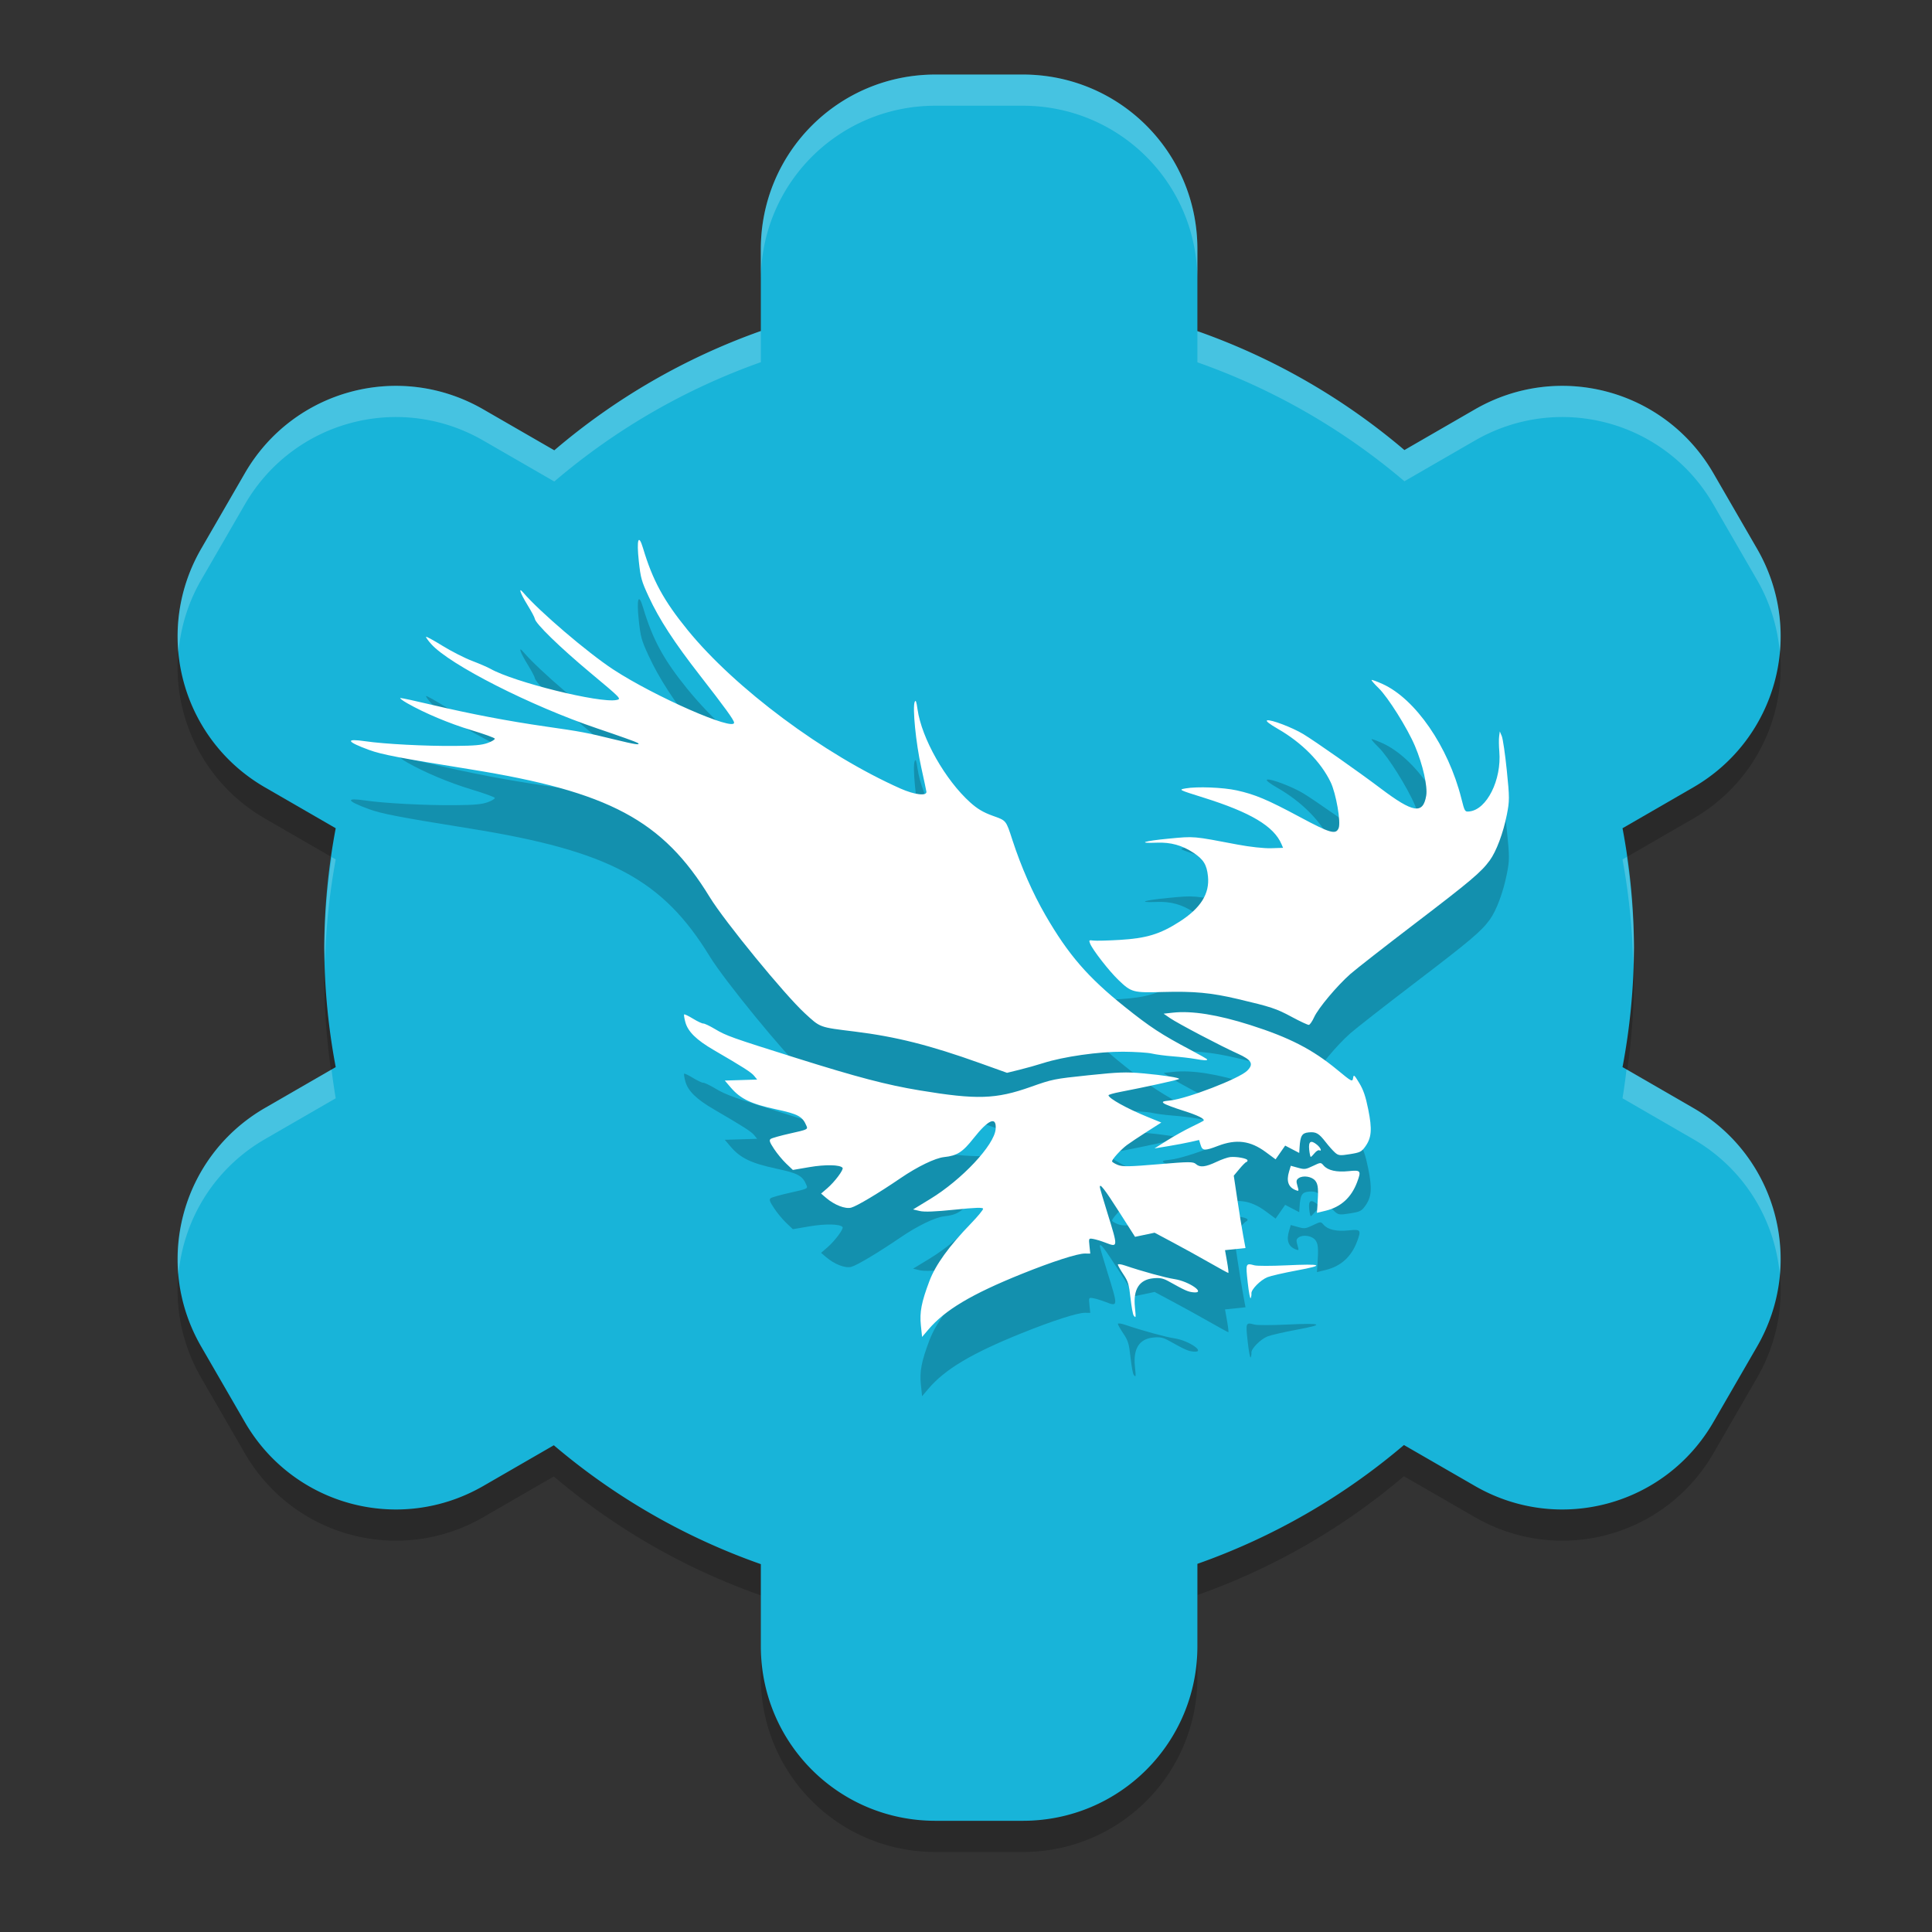 <?xml version="1.0" encoding="UTF-8" standalone="no"?>
<svg
   xmlns:dc="http://purl.org/dc/elements/1.1/"
   xmlns:cc="http://creativecommons.org/ns#"
   xmlns:rdf="http://www.w3.org/1999/02/22-rdf-syntax-ns#"
   xmlns:svg="http://www.w3.org/2000/svg"
   xmlns="http://www.w3.org/2000/svg"
   xmlns:sodipodi="http://sodipodi.sourceforge.net/DTD/sodipodi-0.dtd"
   xmlns:inkscape="http://www.inkscape.org/namespaces/inkscape"
   inkscape:version="1.0.2 (e86c870879, 2021-01-15)"
   sodipodi:docname="ayguci.svg"
   id="svg12"
   version="1"
   height="24"
   width="24">
  <rect width="100%" height="100%" fill="#333333" stroke="none"/>
  <defs
     id="defs16">
    <rect
       id="rect22"
       height="66.773"
       width="60.394"
       y="14.351"
       x="-35.654" />
    <rect
       x="-35.654"
       y="14.351"
       width="60.394"
       height="66.773"
       id="rect30" />
  </defs>
  <sodipodi:namedview
     inkscape:current-layer="svg12"
     inkscape:window-maximized="0"
     inkscape:window-y="72"
     inkscape:window-x="0"
     inkscape:cy="19.119891"
     inkscape:cx="22.492708"
     inkscape:zoom="15.613571"
     showgrid="false"
     id="namedview14"
     inkscape:window-height="951"
     inkscape:window-width="1319"
     inkscape:pageshadow="2"
     inkscape:pageopacity="0"
     guidetolerance="10"
     gridtolerance="10"
     objecttolerance="10"
     borderopacity="1"
     bordercolor="#666666"
     pagecolor="#ffffff"
     inkscape:document-rotation="0" />
  <g
     id="g841"
     transform="matrix(0.046,0,0,0.046,0.366,0.19)">
    <path
       style="opacity:0.2;stroke-width:8.421"
       d="m 244.663,24.421 c -26.125,0 -47.155,21.029 -47.155,47.155 V 93.681 A 176.842,176.842 0 0 0 141.735,125.901 L 122.574,114.849 C 99.949,101.786 71.212,109.493 58.15,132.118 l -11.793,20.395 c -13.063,22.625 -5.356,51.362 17.27,64.424 l 19.079,11.02 a 176.842,176.842 0 0 0 -3.092,32.253 176.842,176.842 0 0 0 3.092,32.253 L 63.627,303.484 c -22.625,13.063 -30.332,41.799 -17.27,64.424 l 11.793,20.395 c 13.063,22.625 41.799,30.332 64.424,17.27 l 19.03,-10.987 a 176.842,176.842 0 0 0 55.905,32.105 v 22.155 c 0,26.125 21.029,47.155 47.155,47.155 h 23.586 c 26.125,0 47.155,-21.029 47.155,-47.155 v -22.237 a 176.842,176.842 0 0 0 55.773,-32.089 l 19.161,11.053 c 22.625,13.063 51.362,5.356 64.424,-17.27 l 11.793,-20.395 c 13.063,-22.625 5.356,-51.362 -17.27,-64.424 l -19.079,-11.02 a 176.842,176.842 0 0 0 3.092,-32.253 176.842,176.842 0 0 0 -3.092,-32.253 l 19.079,-11.02 c 22.625,-13.063 30.332,-41.799 17.27,-64.424 l -11.793,-20.395 c -13.063,-22.625 -41.799,-30.332 -64.424,-17.27 l -19.03,10.987 A 176.842,176.842 0 0 0 315.403,93.714 V 71.576 c 0,-26.125 -21.029,-47.155 -47.155,-47.155 z"
       id="path2" />
    <path
       style="fill:#18b4d9;stroke-width:8.421"
       d="m 244.663,16 c -26.125,0 -47.155,21.029 -47.155,47.155 V 85.26 A 176.842,176.842 0 0 0 141.735,117.48 L 122.574,106.428 C 99.949,93.365 71.212,101.072 58.15,123.697 l -11.793,20.395 c -13.063,22.625 -5.356,51.362 17.27,64.424 l 19.079,11.02 a 176.842,176.842 0 0 0 -3.092,32.253 176.842,176.842 0 0 0 3.092,32.253 L 63.627,295.062 c -22.625,13.063 -30.332,41.799 -17.27,64.424 l 11.793,20.395 c 13.063,22.625 41.799,30.332 64.424,17.27 l 19.03,-10.987 a 176.842,176.842 0 0 0 55.905,32.105 v 22.155 c 0,26.125 21.029,47.155 47.155,47.155 h 23.586 c 26.125,0 47.155,-21.029 47.155,-47.155 V 418.188 a 176.842,176.842 0 0 0 55.773,-32.089 l 19.161,11.053 c 22.625,13.063 51.362,5.356 64.424,-17.27 l 11.793,-20.395 c 13.063,-22.625 5.356,-51.362 -17.27,-64.424 l -19.079,-11.02 a 176.842,176.842 0 0 0 3.092,-32.253 176.842,176.842 0 0 0 -3.092,-32.253 l 19.079,-11.02 c 22.625,-13.063 30.332,-41.799 17.27,-64.424 L 454.761,123.697 C 441.699,101.072 412.962,93.365 390.337,106.428 l -19.03,10.987 A 176.842,176.842 0 0 0 315.403,85.293 V 63.155 C 315.403,37.029 294.374,16 268.248,16 Z"
       id="path4" />
    <path
       style="opacity:0.2;fill:#ffffff;stroke-width:8.421"
       d="m 244.663,16 c -26.125,0 -47.155,21.029 -47.155,47.155 v 8.421 c 0,-26.125 21.029,-47.155 47.155,-47.155 h 23.586 c 26.125,0 47.155,21.029 47.155,47.155 V 63.155 C 315.403,37.029 294.374,16 268.248,16 Z M 197.508,85.26 A 176.842,176.842 0 0 0 141.735,117.48 L 122.574,106.428 C 99.949,93.365 71.212,101.072 58.15,123.697 l -11.793,20.395 c -5.081,8.8 -6.978,18.527 -6.118,27.895 0.587,-6.651 2.549,-13.291 6.118,-19.474 l 11.793,-20.395 c 13.063,-22.625 41.799,-30.332 64.424,-17.27 l 19.161,11.053 A 176.842,176.842 0 0 1 197.508,93.681 Z m 117.895,0.033 v 8.421 a 176.842,176.842 0 0 1 55.905,32.122 l 19.03,-10.987 c 22.625,-13.063 51.362,-5.356 64.424,17.27 l 11.793,20.395 c 3.569,6.182 5.531,12.823 6.118,19.474 0.859,-9.368 -1.038,-19.094 -6.118,-27.895 L 454.761,123.697 C 441.699,101.072 412.962,93.365 390.337,106.428 l -19.03,10.987 A 176.842,176.842 0 0 0 315.403,85.293 Z m 115.938,142.007 -1.135,0.658 a 176.842,176.842 0 0 1 2.878,28.388 176.842,176.842 0 0 0 0.214,-4.556 176.842,176.842 0 0 0 -1.957,-24.49 z m -349.72,0.033 a 176.842,176.842 0 0 0 -2.007,24.457 176.842,176.842 0 0 0 0.214,3.865 176.842,176.842 0 0 1 2.878,-27.697 z M 431.291,284.668 a 176.842,176.842 0 0 1 -1.086,7.796 l 19.079,11.02 c 13.825,7.982 22.038,21.813 23.388,36.53 1.562,-17.689 -6.945,-35.457 -23.388,-44.951 z M 81.571,284.7 63.627,295.062 c -16.443,9.493 -24.95,27.262 -23.388,44.951 1.35,-14.717 9.563,-28.548 23.388,-36.53 l 19.079,-11.02 a 176.842,176.842 0 0 1 -1.135,-7.763 z"
       id="path6" />
    <path
       style="fill:#000000;fill-opacity:0.2;stroke-width:0.444"
       d="m 298.193,367.119 c -0.216,-0.279 -0.6,-2.399 -0.854,-4.71 -0.408,-3.703 -0.635,-4.461 -1.915,-6.38 -0.799,-1.198 -1.474,-2.38 -1.499,-2.628 -0.026,-0.248 0.838,-0.149 1.92,0.219 4.625,1.575 10.912,3.301 13.394,3.678 3.965,0.602 8.675,3.929 5.046,3.564 -1.435,-0.144 -2.164,-0.47 -6.691,-2.991 -1.453,-0.809 -2.363,-0.982 -4.165,-0.795 -3.736,0.389 -5.387,3.005 -4.902,7.765 0.296,2.934 0.279,3.071 -0.334,2.276 z m -57.465,2.682 c -0.373,-3.584 0.145,-6.27 2.317,-12.01 1.655,-4.375 5.261,-9.366 11.218,-15.53 1.828,-1.892 3.299,-3.678 3.268,-3.969 -0.041,-0.391 -2.05,-0.325 -7.674,0.252 -5.277,0.542 -8.173,0.652 -9.427,0.359 l -1.81,-0.423 4.599,-2.802 c 8.594,-5.237 17.345,-14.576 17.697,-18.886 0.291,-3.557 -1.909,-2.654 -5.926,2.432 -3.005,3.805 -4.474,4.747 -7.983,5.117 -2.415,0.256 -7.176,2.557 -11.762,5.688 -5.95,4.061 -11.762,7.535 -13.322,7.962 -1.592,0.436 -4.529,-0.701 -6.783,-2.627 l -1.364,-1.166 1.66,-1.426 c 2.02,-1.736 4.507,-5.059 4.141,-5.533 -0.651,-0.844 -4.633,-0.928 -8.953,-0.189 l -4.465,0.764 -1.787,-1.695 c -0.983,-0.932 -2.46,-2.715 -3.283,-3.963 -1.209,-1.832 -1.388,-2.353 -0.933,-2.708 0.31,-0.242 2.705,-0.916 5.323,-1.497 4.53,-1.006 4.742,-1.101 4.385,-1.961 -1.091,-2.635 -2.207,-3.25 -8.25,-4.548 -6.751,-1.451 -9.635,-2.842 -12.252,-5.908 l -1.587,-1.86 4.369,-0.134 4.369,-0.134 -0.804,-0.989 c -0.789,-0.971 -2.883,-2.311 -10.929,-6.992 -4.702,-2.736 -6.975,-4.975 -7.668,-7.552 -0.272,-1.014 -0.418,-1.94 -0.323,-2.056 0.095,-0.117 1.175,0.4 2.401,1.149 1.226,0.748 2.476,1.335 2.777,1.304 0.302,-0.032 1.707,0.633 3.123,1.476 3.108,1.851 4.404,2.313 22.012,7.85 16.455,5.174 24.388,7.255 33.261,8.725 15.5,2.567 20.578,2.408 30.034,-0.94 5.874,-2.08 6.268,-2.159 15.521,-3.132 8.083,-0.85 10.263,-0.928 14.676,-0.53 5.79,0.523 10.146,1.201 9.873,1.538 -0.176,0.217 -9.595,2.28 -15.934,3.49 -1.745,0.333 -3.159,0.741 -3.142,0.907 0.089,0.859 4.999,3.583 10.494,5.822 l 3.764,1.534 -3.918,2.5 c -2.155,1.375 -4.571,2.987 -5.368,3.581 -1.636,1.22 -4.059,3.887 -4.005,4.408 0.019,0.189 0.717,0.62 1.551,0.958 1.26,0.511 3.091,0.481 10.893,-0.182 8.5,-0.721 9.457,-0.725 10.22,-0.04 1.078,0.967 2.561,0.799 5.585,-0.631 1.331,-0.63 2.972,-1.201 3.646,-1.27 1.716,-0.175 4.625,0.366 4.677,0.87 0.025,0.231 -0.111,0.437 -0.3,0.457 -0.189,0.02 -1.033,0.86 -1.875,1.868 l -1.531,1.832 0.951,6.375 c 0.523,3.506 1.236,7.902 1.584,9.769 l 0.633,3.394 -2.767,0.288 -2.767,0.288 0.543,3.068 c 0.299,1.688 0.459,3.077 0.355,3.088 -0.104,0.012 -2.365,-1.224 -5.025,-2.744 -2.66,-1.52 -7.098,-3.969 -9.862,-5.444 l -5.025,-2.681 -2.641,0.557 -2.641,0.557 -4.289,-6.72 c -4.016,-6.292 -5.352,-7.993 -5.196,-6.612 0.034,0.318 0.969,3.488 2.073,7.044 2.856,9.198 2.856,9.189 -0.644,7.839 -1.07,-0.412 -2.513,-0.85 -3.208,-0.974 -1.255,-0.222 -1.262,-0.209 -1.046,1.864 l 0.218,2.088 -1.452,-0.016 c -1.976,-0.021 -8.826,2.187 -17.009,5.484 -13.594,5.477 -20.776,9.754 -25.267,15.048 l -1.69,1.991 z m 88.258,-11.638 c -0.571,-5.168 -0.554,-5.222 1.848,-4.586 0.7,0.186 4.501,0.187 8.446,0.003 9.956,-0.465 10.795,-0.077 2.972,1.373 -3.468,0.643 -7.035,1.462 -7.925,1.82 -1.888,0.759 -4.435,3.339 -4.336,4.391 0.041,0.4 -0.054,0.971 -0.203,1.268 -0.149,0.297 -0.511,-1.624 -0.803,-4.269 z m 18.82,-20.501 c 0.327,-4.695 0.222,-5.964 -0.579,-6.946 -0.926,-1.136 -3.269,-1.504 -4.457,-0.699 -0.667,0.452 -0.732,0.829 -0.357,2.089 0.435,1.462 0.409,1.518 -0.525,1.136 -1.938,-0.791 -2.506,-2.42 -1.736,-4.981 l 0.473,-1.574 1.923,0.533 c 1.8,0.499 2.059,0.469 4.045,-0.479 2.109,-1.006 2.127,-1.007 2.898,-0.119 1.152,1.327 3.496,1.855 6.736,1.517 3.311,-0.345 3.474,-0.13 2.289,3.016 -1.555,4.127 -4.366,6.67 -8.482,7.672 l -2.351,0.572 z m 4.73,-14.564 c -0.576,-0.515 -1.694,-1.773 -2.485,-2.796 -1.862,-2.406 -2.594,-2.823 -4.619,-2.629 -1.799,0.172 -2.245,0.925 -2.443,4.117 l -0.089,1.431 -1.896,-0.989 -1.896,-0.989 -1.294,1.855 -1.294,1.855 -2.659,-1.965 c -4.167,-3.081 -7.95,-3.567 -12.925,-1.66 -3.573,1.37 -4.166,1.338 -4.658,-0.246 l -0.422,-1.357 -2.288,0.523 c -1.258,0.288 -3.966,0.8 -6.018,1.138 l -3.73,0.615 3.351,-2.113 c 1.843,-1.162 4.785,-2.807 6.538,-3.654 1.753,-0.847 3.259,-1.613 3.346,-1.701 0.477,-0.483 -1.531,-1.479 -5.504,-2.731 -2.462,-0.776 -4.796,-1.655 -5.187,-1.953 -0.61,-0.466 -0.368,-0.579 1.702,-0.798 4.576,-0.485 18.557,-5.874 20.744,-7.996 1.894,-1.838 1.292,-2.938 -2.549,-4.659 -4.493,-2.013 -16.176,-8.153 -18.3,-9.616 l -1.683,-1.16 2.456,-0.274 c 5.163,-0.576 12.159,0.539 20.959,3.34 10.559,3.362 16.785,6.565 23.444,12.063 3.942,3.255 4.13,3.354 4.304,2.268 0.167,-1.039 0.307,-0.928 1.669,1.323 1.123,1.857 1.717,3.596 2.427,7.113 1.094,5.415 0.909,7.688 -0.821,10.083 -1.002,1.388 -1.388,1.576 -4.12,2.016 -2.717,0.437 -3.118,0.392 -4.062,-0.452 z m -6.943,-0.769 c -0.234,-2.246 0.439,-2.676 2.093,-1.334 0.992,0.805 1.445,1.906 0.62,1.508 -0.249,-0.12 -0.816,0.228 -1.259,0.774 -0.443,0.546 -0.905,1.003 -1.026,1.016 -0.121,0.012 -0.314,-0.871 -0.428,-1.964 z m -30.9,-24.509 c -1.251,-0.223 -3.933,-0.533 -5.96,-0.689 -2.027,-0.156 -4.554,-0.492 -5.614,-0.746 -1.061,-0.254 -4.561,-0.48 -7.779,-0.5 -6.533,-0.042 -16.113,1.323 -21.596,3.078 -1.663,0.532 -4.538,1.339 -6.388,1.794 l -3.365,0.826 -7.312,-2.619 c -13.508,-4.838 -22.653,-7.142 -33.819,-8.523 -9.686,-1.197 -9.21,-1.023 -13.476,-4.941 -5.451,-5.006 -21.674,-24.819 -25.663,-31.34 -12.721,-20.8 -27.15,-28.505 -64.662,-34.532 -19.106,-3.07 -23.951,-3.998 -27.329,-5.234 -6.143,-2.249 -6.549,-3.164 -1.044,-2.354 5.13,0.755 16.318,1.339 24.238,1.266 5.363,-0.05 7.216,-0.219 8.844,-0.805 1.133,-0.408 1.983,-0.935 1.889,-1.171 -0.094,-0.236 -2.911,-1.254 -6.262,-2.262 -5.978,-1.799 -12.674,-4.609 -17.372,-7.29 -1.304,-0.744 -2.137,-1.378 -1.85,-1.408 0.287,-0.03 4.087,0.789 8.446,1.82 10.486,2.479 20.638,4.414 30.886,5.886 9.592,1.378 10.879,1.621 18.548,3.5 5.6,1.372 7.104,1.591 6.217,0.905 -0.254,-0.196 -5.146,-1.941 -10.872,-3.877 -18.009,-6.089 -39.944,-17.234 -44.918,-22.823 -0.848,-0.953 -1.467,-1.827 -1.374,-1.941 0.093,-0.115 2.101,0.986 4.461,2.445 2.361,1.459 5.924,3.275 7.918,4.034 1.994,0.76 4.244,1.732 5.002,2.161 6.373,3.606 29.517,9.337 34.021,8.425 1.415,-0.287 1.376,-0.327 -7.134,-7.433 -8.151,-6.806 -14.773,-13.258 -14.905,-14.521 -0.034,-0.322 -0.908,-1.964 -1.943,-3.649 -2.01,-3.272 -2.637,-5.111 -1.153,-3.376 4.359,5.093 17.343,16.183 24.262,20.723 11.068,7.262 32.906,16.853 32.644,14.335 -0.077,-0.745 -2.478,-4.057 -9.204,-12.7 -7.025,-9.026 -11.011,-15.157 -13.863,-21.322 -1.933,-4.178 -2.165,-5.011 -2.654,-9.52 -0.638,-5.889 -0.083,-7.616 1.139,-3.539 2.608,8.711 5.592,14.188 12.049,22.116 12.848,15.777 36.836,33.635 57.514,42.817 3.742,1.662 7.09,2.064 6.963,0.838 -0.029,-0.28 -0.665,-3.272 -1.413,-6.65 -1.432,-6.464 -2.39,-16.143 -1.745,-17.619 0.272,-0.621 0.458,-0.127 0.763,2.027 1.107,7.815 7.48,19.073 14.231,25.14 1.93,1.734 3.541,2.69 6.056,3.592 3.727,1.337 3.568,1.142 5.333,6.558 2.362,7.249 5.477,14.336 8.91,20.275 6.175,10.681 11.453,16.784 21.395,24.74 6.917,5.535 9.892,7.482 17.91,11.721 2.404,1.271 4.38,2.405 4.392,2.52 0.034,0.325 -0.891,0.281 -3.365,-0.16 z m 26.185,-11.338 c -4.19,-2.254 -5.546,-2.703 -14.641,-4.846 -7.117,-1.677 -11.764,-2.111 -20.122,-1.878 -8.126,0.227 -8.543,0.114 -12.065,-3.269 -2.496,-2.397 -6.909,-8.066 -7.607,-9.771 -0.388,-0.948 -0.325,-1.01 0.877,-0.851 0.712,0.094 3.917,0.013 7.121,-0.178 7.199,-0.431 10.847,-1.539 16.087,-4.888 5.779,-3.693 8.221,-7.583 7.729,-12.306 -0.326,-3.127 -1.204,-4.546 -3.925,-6.339 -3.06,-2.016 -6.136,-2.865 -9.852,-2.72 -5.555,0.218 -3.578,-0.453 3.234,-1.097 6.949,-0.657 6.357,-0.709 18.582,1.617 3.234,0.615 7.107,1.038 8.968,0.978 l 3.275,-0.105 -0.436,-1.021 c -2.053,-4.809 -8.322,-8.55 -20.98,-12.521 -6.85,-2.149 -6.871,-2.16 -4.908,-2.511 3.069,-0.55 10.126,-0.276 13.802,0.535 4.975,1.098 8.281,2.491 17.021,7.176 8.227,4.41 9.759,4.849 10.51,3.01 0.651,-1.595 -0.701,-9.365 -2.157,-12.393 -2.634,-5.479 -7.766,-10.667 -14.237,-14.394 -2.33,-1.342 -3.364,-2.159 -2.916,-2.305 0.938,-0.306 6.759,1.899 9.732,3.688 3.156,1.898 15.029,10.232 20.895,14.666 8.815,6.663 11.471,7.087 12.332,1.967 0.418,-2.488 -0.919,-8.386 -3.037,-13.39 -2.05,-4.844 -7.309,-13.218 -9.839,-15.666 -1.12,-1.084 -1.965,-2.059 -1.878,-2.167 0.087,-0.107 1.421,0.378 2.964,1.078 8.886,4.036 17.736,16.882 21.271,30.876 0.915,3.622 0.944,3.669 2.186,3.54 4.708,-0.491 8.72,-8.548 8.073,-16.211 -0.125,-1.477 -0.146,-3.296 -0.048,-4.043 l 0.18,-1.358 0.539,1.283 c 0.296,0.706 0.904,4.861 1.35,9.234 0.753,7.373 0.754,8.241 0.018,11.956 -0.987,4.979 -2.833,9.918 -4.624,12.37 -2.321,3.178 -5.123,5.542 -20.295,17.121 -8.072,6.161 -15.872,12.255 -17.334,13.544 -3.614,3.185 -8.686,9.232 -9.798,11.681 -0.502,1.106 -1.144,2.034 -1.427,2.064 -0.283,0.029 -2.36,-0.94 -4.617,-2.154 z"
       id="path860"
       inkscape:connector-curvature="0" />
    <path
       style="fill:#ffffff;fill-opacity:1;stroke-width:0.444"
       d="m 298.193,351.119 c -0.216,-0.279 -0.6,-2.399 -0.854,-4.71 -0.408,-3.703 -0.635,-4.461 -1.915,-6.38 -0.799,-1.198 -1.474,-2.38 -1.499,-2.628 -0.026,-0.248 0.838,-0.149 1.92,0.219 4.625,1.575 10.912,3.301 13.394,3.678 3.965,0.602 8.675,3.929 5.046,3.564 -1.435,-0.144 -2.164,-0.47 -6.691,-2.991 -1.453,-0.809 -2.363,-0.982 -4.165,-0.795 -3.736,0.389 -5.387,3.005 -4.902,7.765 0.296,2.934 0.279,3.071 -0.334,2.276 z m -57.465,2.682 c -0.373,-3.584 0.145,-6.27 2.317,-12.01 1.655,-4.375 5.261,-9.366 11.218,-15.53 1.828,-1.892 3.299,-3.678 3.268,-3.969 -0.041,-0.391 -2.05,-0.325 -7.674,0.252 -5.277,0.542 -8.173,0.652 -9.427,0.359 l -1.81,-0.423 4.599,-2.802 c 8.594,-5.237 17.345,-14.576 17.697,-18.886 0.291,-3.557 -1.909,-2.654 -5.926,2.432 -3.005,3.805 -4.474,4.747 -7.983,5.117 -2.415,0.256 -7.176,2.557 -11.762,5.688 -5.95,4.061 -11.762,7.535 -13.322,7.962 -1.592,0.436 -4.529,-0.701 -6.783,-2.627 l -1.364,-1.166 1.66,-1.426 c 2.02,-1.736 4.507,-5.059 4.141,-5.533 -0.651,-0.844 -4.633,-0.928 -8.953,-0.189 l -4.465,0.764 -1.787,-1.695 c -0.983,-0.932 -2.46,-2.715 -3.283,-3.963 -1.209,-1.832 -1.388,-2.353 -0.933,-2.708 0.31,-0.242 2.705,-0.916 5.323,-1.497 4.53,-1.006 4.742,-1.101 4.385,-1.961 -1.091,-2.635 -2.207,-3.25 -8.25,-4.548 -6.751,-1.451 -9.635,-2.842 -12.252,-5.908 l -1.587,-1.86 4.369,-0.134 4.369,-0.134 -0.804,-0.989 c -0.789,-0.971 -2.883,-2.311 -10.929,-6.992 -4.702,-2.736 -6.975,-4.975 -7.668,-7.552 -0.272,-1.014 -0.418,-1.94 -0.323,-2.056 0.095,-0.117 1.175,0.4 2.401,1.149 1.226,0.748 2.476,1.335 2.777,1.304 0.302,-0.032 1.707,0.633 3.123,1.476 3.108,1.851 4.404,2.313 22.012,7.85 16.455,5.174 24.388,7.255 33.261,8.725 15.5,2.567 20.578,2.408 30.034,-0.94 5.874,-2.08 6.268,-2.159 15.521,-3.132 8.083,-0.85 10.263,-0.928 14.676,-0.53 5.79,0.523 10.146,1.201 9.873,1.538 -0.176,0.217 -9.595,2.28 -15.934,3.49 -1.745,0.333 -3.159,0.741 -3.142,0.907 0.089,0.859 4.999,3.583 10.494,5.822 l 3.764,1.534 -3.918,2.5 c -2.155,1.375 -4.571,2.987 -5.368,3.581 -1.636,1.22 -4.059,3.887 -4.005,4.408 0.019,0.189 0.717,0.62 1.551,0.958 1.26,0.511 3.091,0.481 10.893,-0.182 8.5,-0.721 9.457,-0.725 10.22,-0.04 1.078,0.967 2.561,0.799 5.585,-0.631 1.331,-0.63 2.972,-1.201 3.646,-1.27 1.716,-0.175 4.625,0.366 4.677,0.87 0.025,0.231 -0.111,0.437 -0.3,0.457 -0.189,0.02 -1.033,0.86 -1.875,1.868 l -1.531,1.832 0.951,6.375 c 0.523,3.506 1.236,7.902 1.584,9.769 l 0.633,3.394 -2.767,0.288 -2.767,0.288 0.543,3.068 c 0.299,1.688 0.459,3.077 0.355,3.088 -0.104,0.012 -2.365,-1.224 -5.025,-2.744 -2.66,-1.52 -7.098,-3.969 -9.862,-5.444 l -5.025,-2.681 -2.641,0.557 -2.641,0.557 -4.289,-6.72 c -4.016,-6.292 -5.352,-7.993 -5.196,-6.612 0.034,0.318 0.969,3.488 2.073,7.044 2.856,9.198 2.856,9.189 -0.644,7.839 -1.07,-0.412 -2.513,-0.85 -3.208,-0.974 -1.255,-0.222 -1.262,-0.209 -1.046,1.864 l 0.218,2.088 -1.452,-0.016 c -1.976,-0.021 -8.826,2.187 -17.009,5.484 -13.594,5.477 -20.776,9.754 -25.267,15.048 l -1.69,1.991 z m 88.258,-11.638 c -0.571,-5.168 -0.554,-5.222 1.848,-4.586 0.7,0.186 4.501,0.187 8.446,0.003 9.956,-0.465 10.795,-0.077 2.972,1.373 -3.468,0.643 -7.035,1.462 -7.925,1.82 -1.888,0.759 -4.435,3.339 -4.336,4.391 0.041,0.4 -0.054,0.971 -0.203,1.268 -0.149,0.297 -0.511,-1.624 -0.803,-4.269 z m 18.82,-20.501 c 0.327,-4.695 0.222,-5.964 -0.579,-6.946 -0.926,-1.136 -3.269,-1.504 -4.457,-0.699 -0.667,0.452 -0.732,0.829 -0.357,2.089 0.435,1.462 0.409,1.518 -0.525,1.136 -1.938,-0.791 -2.506,-2.42 -1.736,-4.981 l 0.473,-1.574 1.923,0.533 c 1.8,0.499 2.059,0.469 4.045,-0.479 2.109,-1.006 2.127,-1.007 2.898,-0.119 1.152,1.327 3.496,1.855 6.736,1.517 3.311,-0.345 3.474,-0.13 2.289,3.016 -1.555,4.127 -4.366,6.67 -8.482,7.672 l -2.351,0.572 z m 4.73,-14.564 c -0.576,-0.515 -1.694,-1.773 -2.485,-2.796 -1.862,-2.406 -2.594,-2.823 -4.619,-2.629 -1.799,0.172 -2.245,0.925 -2.443,4.117 l -0.089,1.431 -1.896,-0.989 -1.896,-0.989 -1.294,1.855 -1.294,1.855 -2.659,-1.965 c -4.167,-3.081 -7.95,-3.567 -12.925,-1.66 -3.573,1.37 -4.166,1.338 -4.658,-0.246 l -0.422,-1.357 -2.288,0.523 c -1.258,0.288 -3.966,0.8 -6.018,1.138 l -3.73,0.615 3.351,-2.113 c 1.843,-1.162 4.785,-2.807 6.538,-3.654 1.753,-0.847 3.259,-1.613 3.346,-1.701 0.477,-0.483 -1.531,-1.479 -5.504,-2.731 -2.462,-0.776 -4.796,-1.655 -5.187,-1.953 -0.61,-0.466 -0.368,-0.579 1.702,-0.798 4.576,-0.485 18.557,-5.874 20.744,-7.996 1.894,-1.838 1.292,-2.938 -2.549,-4.659 -4.493,-2.013 -16.176,-8.153 -18.3,-9.616 l -1.683,-1.16 2.456,-0.274 c 5.163,-0.576 12.159,0.539 20.959,3.34 10.559,3.362 16.785,6.565 23.444,12.063 3.942,3.255 4.13,3.354 4.304,2.268 0.167,-1.039 0.307,-0.928 1.669,1.323 1.123,1.857 1.717,3.596 2.427,7.113 1.094,5.415 0.909,7.688 -0.821,10.083 -1.002,1.388 -1.388,1.576 -4.12,2.016 -2.717,0.437 -3.118,0.392 -4.062,-0.452 z m -6.943,-0.769 c -0.234,-2.246 0.439,-2.676 2.093,-1.334 0.992,0.805 1.445,1.906 0.62,1.508 -0.249,-0.12 -0.816,0.228 -1.259,0.774 -0.443,0.546 -0.905,1.003 -1.026,1.016 -0.121,0.012 -0.314,-0.871 -0.428,-1.964 z m -30.9,-24.509 c -1.251,-0.223 -3.933,-0.533 -5.96,-0.689 -2.027,-0.156 -4.554,-0.492 -5.614,-0.746 -1.061,-0.254 -4.561,-0.48 -7.779,-0.5 -6.533,-0.042 -16.113,1.323 -21.596,3.078 -1.663,0.532 -4.538,1.339 -6.388,1.794 l -3.365,0.826 -7.312,-2.619 c -13.508,-4.838 -22.653,-7.142 -33.819,-8.523 -9.686,-1.197 -9.21,-1.023 -13.476,-4.941 -5.451,-5.006 -21.674,-24.819 -25.663,-31.34 -12.721,-20.8 -27.15,-28.505 -64.662,-34.532 -19.106,-3.07 -23.951,-3.998 -27.329,-5.234 -6.143,-2.249 -6.549,-3.164 -1.044,-2.354 5.13,0.755 16.318,1.339 24.238,1.266 5.363,-0.05 7.216,-0.219 8.844,-0.805 1.133,-0.408 1.983,-0.935 1.889,-1.171 -0.094,-0.236 -2.911,-1.254 -6.262,-2.262 -5.978,-1.799 -12.674,-4.609 -17.372,-7.29 -1.304,-0.744 -2.137,-1.378 -1.85,-1.408 0.287,-0.03 4.087,0.789 8.446,1.82 10.486,2.479 20.638,4.414 30.886,5.886 9.592,1.378 10.879,1.621 18.548,3.5 5.6,1.372 7.104,1.591 6.217,0.905 -0.254,-0.196 -5.146,-1.941 -10.872,-3.877 -18.009,-6.089 -39.944,-17.234 -44.918,-22.823 -0.848,-0.953 -1.467,-1.827 -1.374,-1.941 0.093,-0.115 2.101,0.986 4.461,2.445 2.361,1.459 5.924,3.275 7.918,4.034 1.994,0.76 4.244,1.732 5.002,2.161 6.373,3.606 29.517,9.337 34.021,8.425 1.415,-0.287 1.376,-0.327 -7.134,-7.433 -8.151,-6.806 -14.773,-13.258 -14.905,-14.521 -0.034,-0.322 -0.908,-1.964 -1.943,-3.649 -2.01,-3.272 -2.637,-5.111 -1.153,-3.376 4.359,5.093 17.343,16.183 24.262,20.723 11.068,7.262 32.906,16.853 32.644,14.335 -0.077,-0.745 -2.478,-4.057 -9.204,-12.7 -7.025,-9.026 -11.011,-15.157 -13.863,-21.322 -1.933,-4.178 -2.165,-5.011 -2.654,-9.52 -0.638,-5.889 -0.083,-7.616 1.139,-3.539 2.608,8.711 5.592,14.188 12.049,22.116 12.848,15.777 36.836,33.635 57.514,42.817 3.742,1.662 7.09,2.064 6.963,0.838 -0.029,-0.28 -0.665,-3.272 -1.413,-6.65 -1.432,-6.464 -2.39,-16.143 -1.745,-17.619 0.272,-0.621 0.458,-0.127 0.763,2.027 1.107,7.815 7.48,19.073 14.231,25.14 1.93,1.734 3.541,2.69 6.056,3.592 3.727,1.337 3.568,1.142 5.333,6.558 2.362,7.249 5.477,14.336 8.91,20.275 6.175,10.681 11.453,16.784 21.395,24.74 6.917,5.535 9.892,7.482 17.91,11.721 2.404,1.271 4.38,2.405 4.392,2.52 0.034,0.325 -0.891,0.281 -3.365,-0.16 z m 26.185,-11.338 c -4.19,-2.254 -5.546,-2.703 -14.641,-4.846 -7.117,-1.677 -11.764,-2.111 -20.122,-1.878 -8.126,0.227 -8.543,0.114 -12.065,-3.269 -2.496,-2.397 -6.909,-8.066 -7.607,-9.771 -0.388,-0.948 -0.325,-1.01 0.877,-0.851 0.712,0.094 3.917,0.013 7.121,-0.178 7.199,-0.431 10.847,-1.539 16.087,-4.888 5.779,-3.693 8.221,-7.583 7.729,-12.306 -0.326,-3.127 -1.204,-4.546 -3.925,-6.339 -3.06,-2.016 -6.136,-2.865 -9.852,-2.72 -5.555,0.218 -3.578,-0.453 3.234,-1.097 6.949,-0.657 6.357,-0.709 18.582,1.617 3.234,0.615 7.107,1.038 8.968,0.978 l 3.275,-0.105 -0.436,-1.021 c -2.053,-4.809 -8.322,-8.55 -20.98,-12.521 -6.85,-2.149 -6.871,-2.16 -4.908,-2.511 3.069,-0.55 10.126,-0.276 13.802,0.535 4.975,1.098 8.281,2.491 17.021,7.176 8.227,4.41 9.759,4.849 10.51,3.01 0.651,-1.595 -0.701,-9.365 -2.157,-12.393 -2.634,-5.479 -7.766,-10.667 -14.237,-14.394 -2.33,-1.342 -3.364,-2.159 -2.916,-2.305 0.938,-0.306 6.759,1.899 9.732,3.688 3.156,1.898 15.029,10.232 20.895,14.666 8.815,6.663 11.471,7.087 12.332,1.967 0.418,-2.488 -0.919,-8.386 -3.037,-13.39 -2.05,-4.844 -7.309,-13.218 -9.839,-15.666 -1.12,-1.084 -1.965,-2.059 -1.878,-2.167 0.087,-0.107 1.421,0.378 2.964,1.078 8.886,4.036 17.736,16.882 21.271,30.876 0.915,3.622 0.944,3.669 2.186,3.54 4.708,-0.491 8.72,-8.548 8.073,-16.211 -0.125,-1.477 -0.146,-3.296 -0.048,-4.043 l 0.18,-1.358 0.539,1.283 c 0.296,0.706 0.904,4.861 1.35,9.234 0.753,7.373 0.754,8.241 0.018,11.956 -0.987,4.979 -2.833,9.918 -4.624,12.37 -2.321,3.178 -5.123,5.542 -20.295,17.121 -8.072,6.161 -15.872,12.255 -17.334,13.544 -3.614,3.185 -8.686,9.232 -9.798,11.681 -0.502,1.106 -1.144,2.034 -1.427,2.064 -0.283,0.029 -2.36,-0.94 -4.617,-2.154 z"
       id="path4487"
       inkscape:connector-curvature="0" />
  </g>
</svg>
